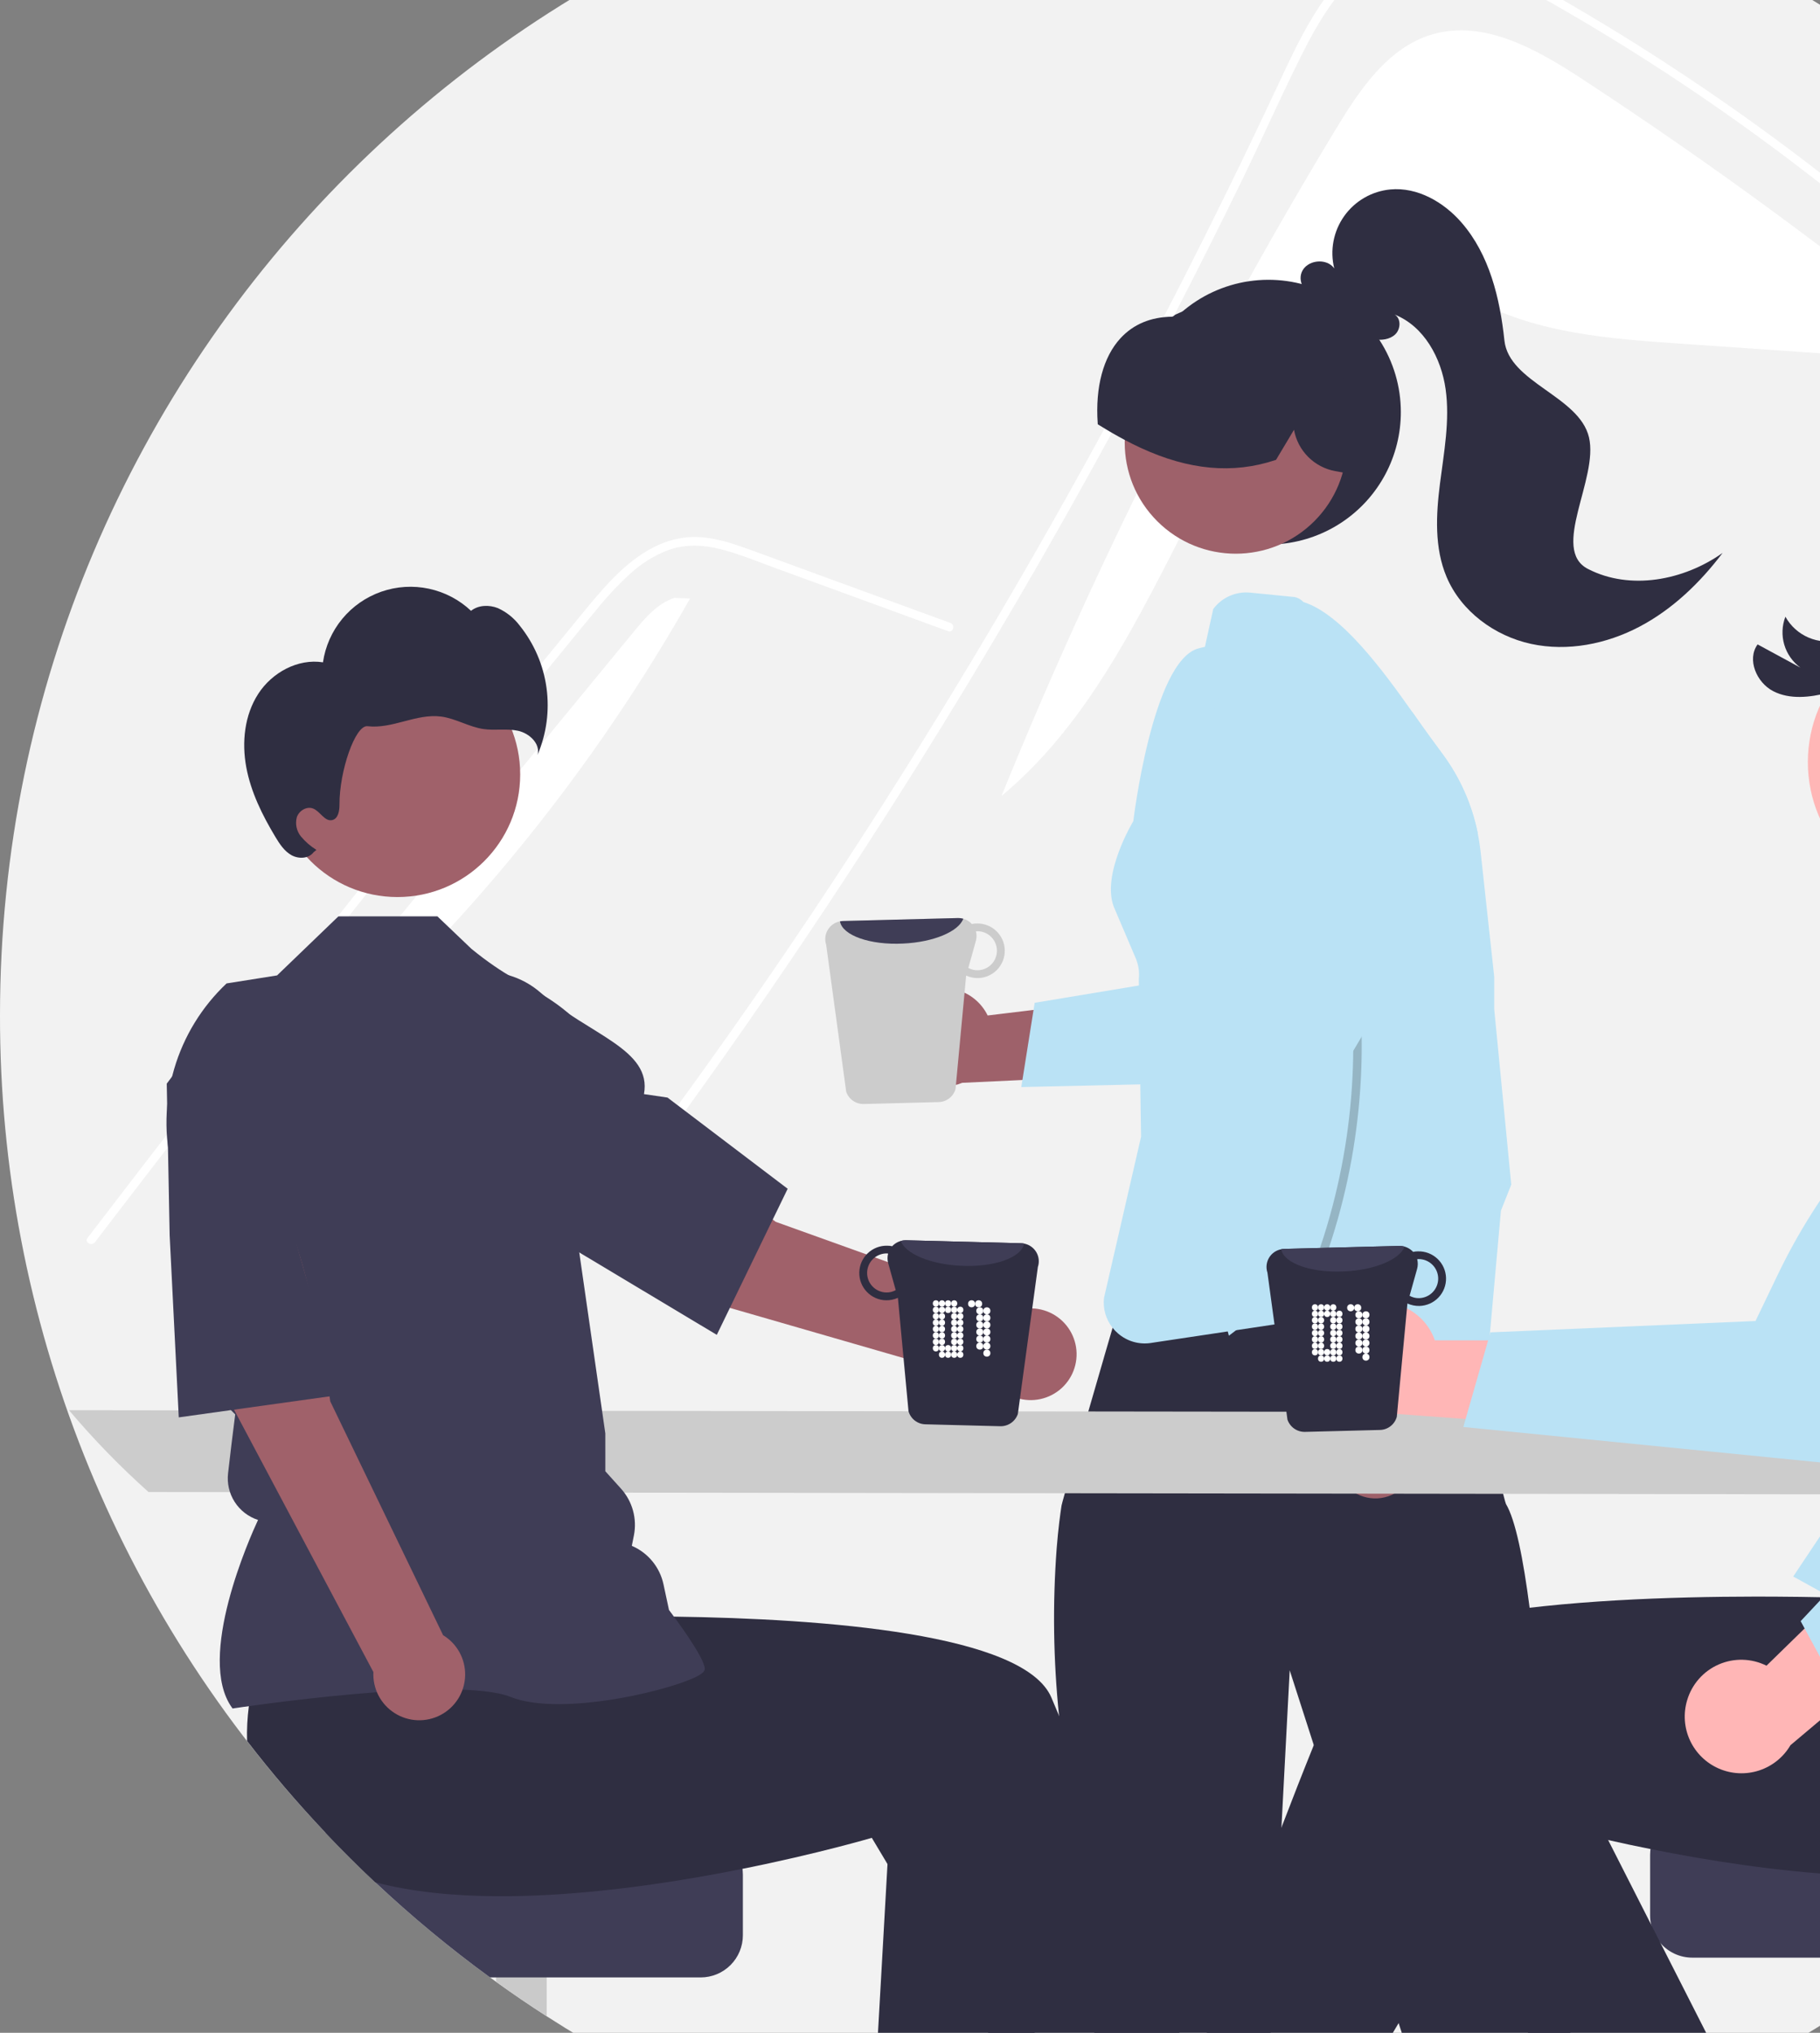 <svg width="917" height="1024" viewBox="0 0 917 1024" fill="none" xmlns="http://www.w3.org/2000/svg">
<rect x="0" y="0" width="917" height="1024" fill="#808080" stroke="none"/>
<g clip-path="url(#clip0_37_195)">
<path d="M1200 511.43C1200.08 579.691 1188.46 647.461 1165.65 711.805C1165.55 712.104 1165.45 712.375 1165.34 712.674V712.688C1148.26 760.558 1125.13 806.052 1096.5 848.066C1091.54 855.384 1086.41 862.584 1081.1 869.665C1075.25 877.496 1069.23 885.17 1063.01 892.688C1057.28 899.622 1051.4 906.424 1045.37 913.092C1038.2 921.037 1030.82 928.777 1023.22 936.314C1005.34 954.103 986.36 970.747 966.385 986.148C962.879 988.868 959.335 991.54 955.753 994.164C947.416 1000.32 938.912 1006.25 930.242 1011.96C911.172 1024.56 891.391 1036.04 870.998 1046.36C867.478 1048.16 863.929 1049.92 860.366 1051.63C846.584 1058.28 832.523 1064.4 818.181 1069.98C814.09 1071.59 809.986 1073.14 805.839 1074.64C805.14 1074.91 804.442 1075.17 803.729 1075.41C754.551 1093.14 703.251 1104.33 651.15 1108.7C647.53 1109.02 643.905 1109.3 640.276 1109.52C636.428 1109.79 632.575 1110.01 628.717 1110.18C625.668 1110.33 622.632 1110.45 619.568 1110.53C618.941 1110.56 618.299 1110.59 617.672 1110.59C613.554 1110.72 609.421 1110.8 605.273 1110.83C603.52 1110.85 601.767 1110.86 600 1110.86C599.174 1110.86 598.347 1110.86 597.52 1110.85C585.563 1110.8 573.696 1110.41 561.919 1109.68C561.677 1109.66 561.435 1109.64 561.193 1109.64C556.974 1109.35 552.77 1109.05 548.58 1108.68C533.658 1107.43 518.898 1105.63 504.299 1103.27C500.936 1102.75 497.582 1102.18 494.238 1101.56C479.715 1099 465.383 1095.91 451.24 1092.29C447.036 1091.23 442.855 1090.11 438.698 1088.95C380.907 1072.86 325.875 1048.16 275.459 1015.68C266.794 1010.11 258.29 1004.32 249.948 998.308C248.922 997.596 247.91 996.855 246.898 996.115C226.634 981.355 207.314 965.344 189.05 948.175C180.399 940.059 172 931.687 163.853 923.058C58.429 811.913 -0.229 664.553 0 511.43C0 180.377 268.632 -88 600 -88C931.368 -88 1200 180.377 1200 511.43Z" fill="#F2F2F2"/>
<path d="M673.198 64.816C685.211 44.966 699.446 23.772 721.74 17.29C747.558 9.784 774.079 24.695 796.575 39.409C863.851 83.415 928.639 131.105 990.643 182.261L990.575 183.031C942.303 179.705 894.031 176.38 845.759 173.054C810.882 170.651 774.807 167.917 743.986 151.434C732.29 145.179 720.89 136.824 707.637 136.242C691.171 135.518 676.814 147.007 665.531 159.01C598.79 230.012 579.477 338.592 504.601 400.972C551.816 284.643 608.191 172.239 673.198 64.816Z" fill="white"/>
<path d="M262.953 667.044C270.333 657.733 273.349 655.552 280.629 646.156C339.907 569.562 395.623 490.38 447.778 408.612C483.203 353.078 516.872 296.477 548.784 238.811C563.977 211.395 578.753 183.764 593.113 155.919C604.256 134.328 615.15 112.608 625.796 90.758C628.84 84.518 631.798 78.248 634.742 71.965C641.678 57.188 648.485 42.34 655.794 27.764C664.122 11.152 674.26 -6.265 689.554 -17.426C696.514 -22.714 704.836 -25.914 713.549 -26.651C725.999 -27.454 737.487 -22.318 748.285 -16.709C827.293 24.45 901.26 76.053 968.162 134.772C1035.24 193.623 1095.19 260.11 1146.8 332.878C1148.38 335.131 1152.11 332.979 1150.52 330.712C1144.24 321.846 1137.84 313.076 1131.32 304.401C1077.18 232.414 1014.74 167.047 945.287 109.652C910.904 81.23 874.901 54.823 837.46 30.562C818.403 18.224 798.989 6.465 779.216 -4.715C769.251 -10.354 759.241 -15.92 749.061 -21.142C739.08 -26.263 728.483 -30.869 717.081 -31.041C678.281 -31.643 658.191 12.256 644.392 41.795C640.055 51.091 635.666 60.359 631.224 69.598C614.438 104.674 597.005 139.43 578.926 173.866C567.768 195.127 556.366 216.263 544.72 237.276C508.477 302.709 469.954 366.817 429.153 429.6C375.102 512.765 321.483 586.232 259.909 664.002C258.214 666.154 261.244 669.224 262.953 667.044Z" fill="white"/>
<path d="M477.699 317.955L419.891 296.832L391.189 286.344C381.841 282.928 372.516 279.039 362.853 276.594C354.309 274.431 345.628 274.077 337.205 276.92C329.773 279.668 322.97 283.881 317.201 289.309C311.306 294.732 305.822 300.583 300.793 306.815C294.544 314.318 288.387 321.899 282.203 329.455C256.679 360.64 231.323 391.96 206.133 423.415C180.944 454.87 155.923 486.458 131.071 518.181C106.158 549.98 81.416 581.913 56.846 613.979C53.836 617.907 50.828 621.837 47.824 625.769C46.164 627.941 42.42 625.8 44.104 623.597C68.856 591.209 93.78 558.953 118.877 526.83C144.035 494.63 169.367 462.567 194.873 430.641C220.379 398.715 246.057 366.927 271.907 335.278C278.347 327.393 284.798 319.517 291.259 311.65C296.71 305.014 302.099 298.306 308.077 292.129C319.05 280.791 332.76 270.771 349.171 270.499C358.819 270.339 368.157 273.398 377.122 276.638C386.786 280.131 396.427 283.689 406.079 287.216L464.291 308.487L478.844 313.805C481.427 314.748 480.311 318.909 477.699 317.955Z" fill="white"/>
<path d="M319.377 318.166C325.068 311.246 331.22 304 339.732 301.189L347.678 301.502C287.187 408.291 205.489 501.602 107.598 575.709C178.191 489.861 248.784 404.014 319.377 318.166Z" fill="white"/>
<path d="M705.809 207.604C705.813 218.516 703.136 229.262 698.012 238.899C692.889 248.536 685.476 256.769 676.424 262.875C667.372 268.982 656.958 272.775 646.096 273.922C635.234 275.069 624.257 273.535 614.127 269.454C603.998 265.373 595.026 258.87 587.999 250.516C580.972 242.162 576.105 232.212 573.826 221.541C571.546 210.869 571.924 199.802 574.925 189.31C577.926 178.818 583.46 169.223 591.04 161.366C591.146 161.26 591.253 161.153 591.36 161.046C591.894 160.486 592.428 159.926 592.988 159.393C592.992 159.393 592.995 159.392 592.998 159.391C593.002 159.389 593.005 159.388 593.007 159.385C593.01 159.383 593.012 159.38 593.013 159.376C593.014 159.373 593.015 159.37 593.015 159.366C593.709 158.726 594.403 158.086 595.123 157.473C604.765 149.028 616.639 143.538 629.323 141.66C642.008 139.783 654.965 141.597 666.644 146.887C678.322 152.176 688.228 160.716 695.174 171.485C702.12 182.253 705.812 194.793 705.809 207.604Z" fill="#2F2E41"/>
<path d="M662.208 262.555C684.059 240.724 684.059 205.331 662.208 183.5C640.357 161.67 604.93 161.67 583.079 183.5C561.228 205.331 561.228 240.724 583.079 262.555C604.93 284.385 640.357 284.385 662.208 262.555Z" fill="#9E616A"/>
<path d="M662.622 169.271C653.954 161.167 643.173 155.671 631.518 153.415C619.863 151.158 607.808 152.232 596.736 156.514C596.409 156.642 596.081 156.784 595.753 156.941C595.739 156.941 595.739 156.955 595.725 156.955C594.656 157.396 593.573 157.852 592.532 158.35L591.891 158.663V158.749C591.777 158.834 591.648 158.934 591.52 159.019C591.258 159.264 590.94 159.44 590.594 159.532C579.834 159.674 571.069 163.319 564.57 170.367C555.891 179.765 551.815 194.957 553.069 213.153L553.097 213.709L553.582 214.022C558.171 216.884 562.518 219.404 566.708 221.611C569.188 222.935 571.596 224.145 573.991 225.256C574.276 225.384 574.561 225.526 574.846 225.654C599.074 236.831 621.235 238.853 642.527 231.777L642.926 231.649L651.976 216.499C652.909 221.675 655.401 226.443 659.119 230.166C662.838 233.888 667.605 236.388 672.784 237.33L676.546 237.999L682.062 238.967L682.29 237.928C687.763 213.296 679.853 185.716 662.622 169.271Z" fill="#2F2E41"/>
<path d="M800.077 286.596C781.036 276.778 805.524 241.143 800.604 220.308C795.683 199.473 760.247 192.772 757.99 171.484C755.732 150.196 750.422 128.24 736.361 112.087C727.376 101.764 714.137 94.144 700.507 95.437C695.895 95.875 691.431 97.3 687.42 99.616C683.41 101.932 679.945 105.085 677.264 108.859C674.583 112.633 672.747 116.941 671.882 121.488C671.017 126.034 671.143 130.714 672.252 135.208C668.371 129.714 658.327 130.905 655.842 137.154C653.631 142.709 658.514 149.438 664.26 149.93C671.779 159.206 680.389 169.051 692.168 170.922C695.962 171.525 700.227 171.084 702.999 168.425C705.77 165.766 705.985 160.451 702.698 158.464C717.501 164.338 726.18 180.328 728.376 196.09C730.573 211.851 727.534 227.798 725.531 243.585C723.529 259.372 722.666 275.979 728.862 290.639C736.183 307.96 753.036 320.374 771.429 324.355C789.823 328.336 809.411 324.445 826.06 315.679C842.709 306.912 856.592 293.529 867.934 278.524C848.397 292.383 821.368 297.576 800.077 286.596Z" fill="#2F2E41"/>
<path d="M583.743 521.402L545.095 785.063L756.063 769.177L692.917 509.797L583.743 521.402Z" fill="#FFB8B8"/>
<path d="M804.442 1072.72C804.254 1073.63 804.016 1074.52 803.729 1075.41C779.382 1084.2 754.483 1091.39 729.192 1096.92C723.862 1079.41 713.644 1046.25 704.694 1019.12C697.382 996.983 690.926 978.872 688.675 976.608C682.418 970.386 688.675 962.085 688.675 962.085L661.952 879.091L649.81 841.388L645.649 920.595L639.606 1035.33L639.435 1038.54C639.435 1038.54 631.112 1063.45 635.273 1067.61C639.435 1071.76 631.112 1088.38 631.112 1088.38L628.717 1110.18C625.668 1110.33 622.632 1110.45 619.568 1110.53L618.527 1110.86L617.672 1110.59C613.554 1110.72 609.42 1110.8 605.273 1110.83C603.52 1110.85 601.767 1110.86 600 1110.86C599.173 1110.86 598.347 1110.86 597.52 1110.85C585.563 1110.8 573.696 1110.41 561.919 1109.68L554.608 1050.23L547.055 988.811C547.055 988.811 555.363 972.223 547.055 963.922C542.052 958.925 544.561 951.663 547.368 946.68C545.629 938.977 543.249 927.13 540.043 909.589C539.929 909.005 539.829 908.407 539.715 907.809C538.703 902.242 537.796 896.784 536.993 891.435C535.568 882.024 534.456 872.982 533.601 864.326C530.701 836.286 530.3 808.045 532.404 779.935C533.202 769.94 534.2 762.622 534.855 758.393C534.912 757.994 535.525 755.759 536.523 752.228C538.09 746.575 540.67 737.605 543.563 727.567C545.102 722.242 546.727 716.618 548.337 711.022C551.145 701.326 553.938 691.715 556.19 683.941V683.898C558.171 677.078 559.753 671.696 560.58 668.877C560.979 667.496 561.192 666.741 561.192 666.741C561.192 666.741 561.634 666.642 562.475 666.457C565.083 665.859 571.525 664.421 580.447 662.498C589.753 660.534 601.739 658.042 614.907 655.507C626.181 653.343 638.323 651.136 650.394 649.157C654.727 648.46 659.06 647.776 663.335 647.135C689.744 643.206 713.986 640.97 725.473 643.519C726.268 643.688 727.053 643.902 727.824 644.16C728.604 644.417 729.354 644.756 730.062 645.17C730.418 645.384 733.867 658.825 738.271 676.338C738.314 676.509 738.356 676.694 738.399 676.865C739.725 682.161 741.135 687.8 742.575 693.566C744.043 699.447 745.525 705.441 746.979 711.279C751.297 728.621 755.287 744.667 757.34 752.527C758.124 755.574 758.637 757.382 758.751 757.581C763.568 765.598 767.501 785.246 770.694 809.893C773.544 831.891 775.81 857.876 777.563 883.12C778.432 895.607 779.173 907.923 779.8 919.485C781.924 958.384 782.779 988.754 782.779 988.754C782.779 988.754 785.957 1014.07 792.271 1026.02C793.048 1027.56 794.041 1028.98 795.221 1030.24C799.425 1034.44 799.91 1038.09 799.354 1040.68C799.111 1041.9 798.605 1043.06 797.872 1044.07C797.705 1044.32 797.519 1044.55 797.316 1044.77C796.773 1047.34 796.868 1050.01 797.593 1052.54C798.319 1055.08 799.652 1057.39 801.477 1059.29C805.511 1063.35 805.183 1069.16 804.442 1072.72Z" fill="#2F2E41"/>
<path d="M735.335 436.836C735.093 435.042 734.836 433.234 734.565 431.411C734.409 430.244 734.223 429.076 734.052 427.923C732.242 416.276 739.781 406.309 730.019 398.251C727.736 396.395 725.876 394.075 724.561 391.445L722.323 386.945L718.204 378.602L709.197 360.462L707.644 357.344C707.204 356.458 706.699 355.606 706.133 354.795C704.449 352.353 702.256 350.303 699.705 348.787L677.33 335.46C673.872 333.41 671.088 330.397 669.321 326.789L668.765 325.65C666.299 320.595 661.881 308.507 656.651 303.253L656.636 303.239C655.497 301.937 653.95 301.059 652.247 300.747L629.972 298.54C626.409 298.178 622.814 298.748 619.538 300.193C616.263 301.639 613.419 303.91 611.287 306.784L610.675 309.561L607.097 325.835L606.898 325.878C605.843 326.12 604.789 326.362 603.748 326.661C580.646 332.968 571.012 413.656 571.012 413.656C571.012 413.656 554.836 440.325 561.192 456.827L572.537 483.438C572.625 483.639 572.692 483.849 572.736 484.065C573.762 486.961 574.123 490.051 573.791 493.106L573.805 494.145L573.834 496.438L573.919 502.318L574.19 521.824L574.532 546.243L574.831 567.045L574.931 572.584L556.247 653.813C555.941 656.482 556.165 659.185 556.906 661.767C557.647 664.35 558.891 666.761 560.565 668.863L560.58 668.877C560.99 669.403 561.428 669.906 561.891 670.386L561.905 670.401C562.347 670.856 562.803 671.269 563.273 671.682C565.523 673.649 568.176 675.1 571.047 675.933C573.918 676.767 576.936 676.964 579.891 676.509L582.385 676.124H582.399L618.599 670.7H618.627L622.817 670.073H622.846L663.363 663.993H663.392L670.332 662.94C670.888 662.869 671.43 662.797 671.986 662.755L709.083 660.206C709.935 660.149 710.782 660.039 711.62 659.879H711.634C714.896 659.234 717.955 657.815 720.552 655.74C723.149 653.666 725.208 650.998 726.556 647.961C727.116 646.744 727.542 645.469 727.824 644.16C728.146 642.743 728.323 641.298 728.352 639.845L728.765 604.933L730.176 492.109C730.205 488.345 731.28 484.662 733.283 481.473C738.428 473.272 737.843 455.702 735.335 436.836Z" fill="#BAE2F5"/>
<path d="M673.135 738.165C672.614 735.288 672.73 732.331 673.475 729.503C674.221 726.676 675.578 724.046 677.452 721.799C679.325 719.552 681.668 717.742 684.317 716.498C686.966 715.254 689.856 714.605 692.783 714.597L715.927 647.38L738.494 676.64L713.056 735.985C712.743 740.898 710.637 745.526 707.137 748.992C703.637 752.458 698.986 754.521 694.065 754.79C689.144 755.058 684.296 753.514 680.438 750.451C676.581 747.387 673.982 743.015 673.135 738.165Z" fill="#9E616A"/>
<path d="M761.444 596.746L756.242 609.845L748.974 690.875C746.716 691.442 744.558 692.349 742.575 693.566C738.265 696.229 734.984 700.269 733.263 705.03C731.543 709.792 731.484 714.994 733.097 719.793L735.235 726.2L719.344 721.317L693.221 713.3L662.423 703.846L667.639 686.945C668.846 683.062 669.09 678.944 668.351 674.946C667.611 670.947 665.909 667.189 663.392 663.993C662.769 663.199 662.098 662.443 661.383 661.729L663.335 647.135L664.489 638.464L650.394 649.157L622.831 670.073H622.817L619.169 672.85C619.169 672.85 618.969 672.109 618.599 670.7C617.9 667.98 616.589 662.769 614.907 655.507C606.579 619.322 600.444 582.668 596.537 545.745C595.682 537.43 594.941 528.915 594.342 520.272C593.729 511.374 593.273 502.346 593.031 493.262C590.979 419.323 602.352 341.81 649.881 302.171C652.18 302.187 654.462 302.552 656.651 303.253C675.891 309.162 696.998 338.037 711.592 358.697C715.04 363.58 718.119 367.994 720.727 371.54L727.04 380.125C735.661 391.856 741.627 405.318 744.527 419.579C745.14 422.598 745.62 425.654 745.967 428.749L752.865 492.138V508.469L761.444 596.746Z" fill="#BAE2F5"/>
<path d="M34.76 710.378C47.141 725.034 60.532 738.808 74.836 751.598L1126.02 753.021C1140.32 740.231 1153.71 726.458 1166.09 711.802L34.76 710.378Z" fill="#CCCCCC"/>
<path d="M275.458 954.496V1015.68C266.793 1010.11 258.29 1004.32 249.948 998.308V954.496H275.458Z" fill="#CACACA"/>
<path d="M374.295 944.302V974.871C374.293 980.503 372.054 985.903 368.07 989.886C364.086 993.869 358.682 996.109 353.045 996.115H246.898C226.634 981.355 207.314 965.344 189.05 948.175C180.399 940.059 172 931.687 163.853 923.058H353.045C358.681 923.066 364.084 925.307 368.067 929.29C372.051 933.272 374.291 938.671 374.295 944.302Z" fill="#3F3D56"/>
<path d="M623.059 1109.42L619.568 1110.53L618.527 1110.86L617.672 1110.59C613.554 1110.72 609.42 1110.8 605.273 1110.83C603.52 1110.85 601.767 1110.86 600 1110.86C599.173 1110.86 598.347 1110.86 597.52 1110.85C585.563 1110.8 573.696 1110.41 561.919 1109.68L562.204 1112L561.192 1109.64C556.974 1109.35 552.77 1109.05 548.579 1108.68L515.416 1053.2L447.164 939.019L439.254 925.792C439.254 925.792 412.276 933.766 374.095 941.411C345.321 947.192 310.19 952.759 275.458 954.582C266.893 955.037 258.356 955.265 249.948 955.194C228.214 955.052 207.335 953.016 189.05 948.175C180.399 940.059 172 931.687 163.853 923.058C149.964 908.386 136.826 893.022 124.489 877.026C124.323 871.155 124.623 865.28 125.387 859.456C125.515 858.488 125.644 857.505 125.8 856.509L129.691 790.5L158.594 786.684L202.575 780.875L250.219 774.582L255.463 815.616C255.463 815.616 292.561 813.737 339.563 814.363C415.055 815.389 516.071 822.906 529.753 855.17C531.036 858.203 532.318 861.264 533.601 864.326C560.166 927.899 584.565 995.631 601.14 1043.76C604.304 1052.93 607.169 1061.37 609.72 1068.94C618.143 1093.96 623.059 1109.42 623.059 1109.42Z" fill="#2F2E41"/>
<path d="M542.252 891.549C541.553 897.586 540.817 903.599 540.043 909.589C533.202 962.569 523.782 1013.17 515.416 1053.2C511.325 1072.73 507.477 1089.73 504.299 1103.27C500.936 1102.75 497.582 1102.18 494.238 1101.56C479.715 1099 465.382 1095.91 451.24 1092.29C447.036 1091.23 442.855 1090.11 438.698 1088.95L447.164 939.019L449.957 889.428L536.993 891.435L542.252 891.549Z" fill="#2F2E41"/>
<path d="M682.197 659.649C685.826 657.624 689.856 656.419 694.002 656.118C698.148 655.817 702.31 656.428 706.194 657.908C710.078 659.387 713.59 661.7 716.483 664.683C719.376 667.665 721.579 671.245 722.937 675.17L823.986 675.29L795.026 719.051L703.508 712.228C696.757 714.071 689.563 713.375 683.291 710.272C677.019 707.17 672.104 701.877 669.477 695.396C666.85 688.915 666.694 681.696 669.038 675.108C671.383 668.52 676.064 663.019 682.197 659.649Z" fill="#FFB6B6"/>
<path d="M737.289 718.83L919.28 736.893L919.76 736.279C920.678 735.107 1011.78 618.606 1027.08 590.873C1036.5 574.211 1039.93 554.832 1036.8 535.954L1036.7 535.493L1036.34 535.187C1028.91 528.973 1019.59 525.471 1009.91 525.259C1000.23 525.047 990.766 528.137 983.079 534.02C946.114 562.621 916.31 599.414 896.017 641.495L884.502 665.445L750.948 671.17L737.289 718.83Z" fill="#BAE2F5"/>
<path d="M1045.37 913.092C1038.2 921.036 1030.82 928.777 1023.22 936.314C1005.34 954.102 986.36 970.747 966.385 986.148H852.656C849.636 986.148 846.651 985.505 843.901 984.26C841.151 983.015 838.698 981.197 836.708 978.929L836.694 978.886C834.322 976.213 832.674 972.978 831.905 969.489L831.891 969.461C831.569 967.963 831.407 966.436 831.406 964.905V934.335C831.41 928.704 833.649 923.305 837.633 919.323C841.617 915.34 847.02 913.099 852.655 913.092H1045.37Z" fill="#3F3D56"/>
<path d="M1092.23 793.775L1079.9 846.542C1081.11 854.187 1081.51 861.937 1081.1 869.665C1075.25 877.496 1069.23 885.17 1063.01 892.688C1057.28 899.622 1051.4 906.423 1045.37 913.092C1038.2 921.037 1030.82 928.777 1023.22 936.314C1003.44 942.522 980.124 945.057 955.753 945.227C947.344 945.299 938.808 945.071 930.242 944.615C895.511 942.793 860.38 937.225 831.606 931.445C823.995 929.936 816.841 928.398 810.257 926.903C797.786 924.098 787.354 921.478 779.8 919.485C771.292 917.263 766.446 915.825 766.446 915.825L734.081 969.973L704.694 1019.12L651.15 1108.7C647.53 1109.02 643.905 1109.3 640.275 1109.52C636.428 1109.79 632.575 1110.01 628.717 1110.18C625.667 1110.33 622.632 1110.45 619.568 1110.53L618.527 1110.86L617.672 1110.59L603.934 1106.22L599.302 1104.75L582.641 1099.46C582.641 1099.46 586.361 1087.75 592.874 1068.23C595.268 1061.07 598.033 1052.84 601.14 1043.76C612.356 1010.92 627.905 966.827 645.649 920.595C650.907 906.869 656.352 892.944 661.952 879.091C666.541 867.714 671.216 856.381 675.948 845.204C684.171 825.825 723.905 815.374 770.694 809.893C773.074 809.622 775.468 809.352 777.876 809.095C801.72 806.589 827.017 805.294 850.675 804.696C862.518 804.397 873.948 804.283 884.58 804.269C888.014 804.269 891.354 804.278 894.599 804.297H894.613C903.378 804.34 911.444 804.468 918.542 804.61C919.924 804.639 921.264 804.682 922.575 804.71H922.589C923.473 804.724 924.342 804.753 925.197 804.767C940.717 805.166 950.237 805.65 950.237 805.65L953.929 776.718L954.684 770.88L955.397 765.327V765.313L955.482 764.615L956.067 764.601L966.328 764.402L1052.58 762.722L1099.7 761.796L1092.23 793.775Z" fill="#2F2E41"/>
<path d="M870.998 1046.36C867.477 1048.16 863.929 1049.92 860.366 1051.63C846.584 1058.28 832.523 1064.4 818.181 1069.98C814.09 1071.59 809.986 1073.14 805.838 1074.64C805.382 1074 804.912 1073.36 804.442 1072.72C784.66 1045.59 759.52 1009.8 734.081 969.973C723.435 953.315 712.732 935.944 702.342 918.203L777.563 883.12L786 879.19L810.257 926.903L831.891 969.461L836.708 978.929L870.998 1046.36Z" fill="#2F2E41"/>
<path d="M980.183 453.127C1018.46 453.127 1049.48 422.13 1049.48 383.893C1049.48 345.656 1018.46 314.658 980.183 314.658C941.91 314.658 910.883 345.656 910.883 383.893C910.883 422.13 941.91 453.127 980.183 453.127Z" fill="#FFB6B6"/>
<path d="M977.891 450.121C994.093 457.888 1014.04 455.257 1029.5 446.119C1044.97 436.981 1056.36 422.079 1064.31 405.98C1070.14 394.19 1074.37 380.687 1071 367.978C1067.62 355.269 1054.16 344.619 1041.55 348.384C1050.19 341.434 1049.19 327.101 1042.21 318.49C1035.22 309.879 1024.21 305.738 1013.57 302.617C998.121 298.088 981.89 294.891 965.961 297.207C950.031 299.524 934.347 308.14 926.851 322.373C921.648 323.712 916.147 323.29 911.21 321.171C906.273 319.053 902.179 315.359 899.568 310.667C897.832 315.177 897.632 320.133 898.999 324.769C900.366 329.404 903.225 333.46 907.131 336.309L885.557 324.615C880.058 332.231 885.055 343.847 893.404 348.162C901.754 352.477 911.846 351.326 920.959 349.02C930.072 346.715 919.32 365.941 928.719 366.126C938.117 366.312 948.284 371.226 950.975 380.224C952.384 384.937 951.563 389.998 951.979 394.899C952.395 399.801 954.745 405.238 959.5 406.515C962.504 407.322 965.791 406.253 968.769 407.149C972.462 408.259 974.713 412.206 975.038 416.045C975.363 419.884 974.158 423.669 972.968 427.334C968.266 441.817 983.357 433.699 978.655 448.182L977.891 450.121Z" fill="#2F2E41"/>
<path d="M1113.86 654.625C1113.29 597.444 1110.7 558.474 1106.17 538.782C1094 485.844 1037.77 476.191 1028.96 474.995C1028.03 472.5 1026.58 470.224 1024.73 468.309C1022.87 466.395 1020.64 464.883 1018.17 463.866C1015.71 462.85 1013.06 462.351 1010.39 462.402C1007.72 462.452 1005.1 463.051 1002.67 464.159L962.722 482.441C954.618 486.162 947.366 491.507 941.415 498.145C935.465 504.782 930.944 512.571 928.133 521.027L922.204 539.11L919.226 660.462L929.059 711.506L929.074 711.535L935.701 745.92L931.14 752.755L905.102 791.767L904.66 792.451L904.646 792.465L903.506 794.159C905.088 795.028 906.656 795.882 908.195 796.737C912.185 798.929 916.076 801.079 919.867 803.187C920.779 803.699 921.677 804.198 922.575 804.71H922.589C923.159 805.023 923.729 805.337 924.285 805.65C938.508 813.595 951.454 820.956 963.121 827.733C964.746 828.673 966.356 829.613 967.938 830.538C1021.81 862.019 1049.12 881.298 1063.01 892.688C1069.23 885.17 1075.25 877.496 1081.1 869.665C1086.4 862.589 1091.53 855.389 1096.5 848.066C1097.37 842.342 1097.96 836.618 1098.53 831.008C1099.21 824.259 1099.92 817.268 1101.12 810.391C1101.65 807.344 1099.62 804.454 1097.67 801.663C1095.86 799.057 1094.15 796.609 1094.51 794.302C1094.88 791.924 1097.5 789.333 1100.05 786.813C1102.83 784.05 1105.71 781.203 1106.12 778.198C1107.26 769.826 1108.28 761.426 1109.16 752.997C1110.61 739.285 1111.73 725.531 1112.51 711.734C1113.61 692.684 1114.06 673.647 1113.86 654.625Z" fill="#BAE2F5"/>
<path d="M850.065 856.466C851.24 852.482 853.274 848.804 856.026 845.69C858.777 842.577 862.178 840.104 865.99 838.446C869.801 836.788 873.93 835.986 878.086 836.094C882.242 836.203 886.323 837.221 890.042 839.076L962.319 768.525L972.277 820.033L902.115 879.133C898.582 885.169 892.955 889.7 886.301 891.868C879.647 894.036 872.428 893.69 866.013 890.896C859.597 888.102 854.43 883.054 851.491 876.708C848.551 870.362 848.044 863.16 850.065 856.466Z" fill="#FFB6B6"/>
<path d="M930.873 860.236L1073.55 745.923L1073.46 745.15C1073.29 743.67 1056.79 596.756 1048.3 566.243C1043.36 547.756 1032.24 531.514 1016.78 520.213L1016.38 519.956L1015.91 519.991C1006.25 520.739 997.143 524.752 990.077 531.368C983.012 537.984 978.414 546.808 977.042 556.385C970.665 602.658 975.139 649.779 990.113 694.028L998.66 719.189L907.252 816.637L930.873 860.236Z" fill="#BAE2F5"/>
<path d="M200.258 451.884C234.409 451.884 262.094 424.226 262.094 390.107C262.094 355.988 234.409 328.329 200.258 328.329C166.107 328.329 138.422 355.988 138.422 390.107C138.422 424.226 166.107 451.884 200.258 451.884Z" fill="#A0616A"/>
<path d="M117.18 860.644L116.842 860.171C98.829 834.976 125.921 774.434 130.007 765.658C125.155 764.085 120.999 760.88 118.246 756.589C115.494 752.299 114.315 747.187 114.911 742.126L116.672 727.167L118.508 712.495L105.355 699.354L105.318 699.026L97.748 632.855L86.742 588.904C82.595 572.29 82.949 554.872 87.766 538.438C92.584 522.005 101.692 507.149 114.155 495.394L139.596 491.358L170.514 461.597H220.372L237.468 477.914C271.078 505.439 279.057 493.482 316.956 545.295L289.82 616.721L304.988 722.067L304.997 741.132L312.897 749.903C315.743 753.063 317.811 756.843 318.936 760.942C320.061 765.041 320.213 769.346 319.378 773.514L318.339 778.703C322.355 780.422 325.899 783.078 328.674 786.448C331.45 789.818 333.376 793.804 334.292 798.072L337.067 811.007C339.44 814.136 355.109 835.009 355.109 840.715C355.109 841.571 354.476 842.399 353.118 843.318C342.44 850.542 283.42 865.269 257.299 854.826C229.475 843.711 118.869 860.385 117.754 860.555L117.18 860.644Z" fill="#3F3D56"/>
<path d="M85.765 610.043L137.18 599.988C156.195 628.358 166.403 705.931 166.403 705.931L223.248 823.709C226.742 825.829 229.611 828.837 231.563 832.426C233.515 836.015 234.48 840.056 234.36 844.139C234.24 848.221 233.039 852.199 230.879 855.667C228.719 859.135 225.678 861.969 222.065 863.881C218.453 865.793 214.397 866.714 210.312 866.55C206.227 866.386 202.259 865.144 198.811 862.95C195.363 860.755 192.558 857.687 190.683 854.058C188.808 850.428 187.93 846.367 188.137 842.288L113.996 702.743L85.765 610.043Z" fill="#A0616A"/>
<path d="M85.477 622.231L84.015 545.885L108.211 513.546C112.984 507.215 119.435 502.343 126.834 499.482C134.233 496.621 142.286 495.885 150.082 497.356C160.636 499.421 170.012 505.413 176.313 514.121C182.614 522.829 185.371 533.602 184.026 544.262C179.919 576.59 170.595 617.046 149.501 626.199L149.287 626.292L171.149 702.678L90.074 713.993L85.477 622.231Z" fill="#3F3D56"/>
<path d="M390.84 615.484C390.84 615.484 329.137 567.301 295.672 560.379L266.053 603.554L346.158 652.598L502.116 697.649C504.848 700.679 508.333 702.934 512.218 704.183C516.103 705.433 520.25 705.633 524.237 704.764C528.225 703.895 531.912 701.987 534.923 699.234C537.934 696.482 540.162 692.982 541.382 689.09C542.601 685.199 542.768 681.055 541.866 677.078C540.964 673.101 539.025 669.434 536.245 666.448C533.466 663.462 529.945 661.264 526.04 660.077C522.135 658.89 517.986 658.756 514.013 659.689L390.84 615.484Z" fill="#A0616A"/>
<path d="M282.284 625.167L217.981 583.891L204.554 545.809C201.945 538.324 201.484 530.258 203.223 522.525C204.961 514.791 208.83 507.697 214.393 502.045C221.984 494.434 232.186 489.987 242.934 489.603C253.682 489.219 264.176 492.926 272.292 499.976C296.89 521.377 328.59 528.549 324.462 551.152L336.305 552.88L396.866 598.83L361.153 672.422L282.284 625.167Z" fill="#3F3D56"/>
<path d="M130.118 349.515C137.062 338.783 150.092 331.631 162.723 333.64C163.899 325.587 167.264 318.01 172.452 311.734C177.639 305.459 184.451 300.726 192.144 298.05C199.838 295.374 208.119 294.859 216.086 296.559C224.053 298.26 231.4 302.111 237.327 307.695C241.046 304.738 246.452 304.583 250.867 306.341C255.214 308.316 258.997 311.349 261.867 315.162C269.115 324.193 273.777 335.018 275.356 346.485C276.934 357.952 275.371 369.632 270.833 380.282C272.376 374.676 266.752 369.401 261.069 368.143C255.387 366.885 249.426 368.075 243.664 367.256C236.278 366.206 229.639 361.925 222.242 360.962C216.025 360.152 209.773 361.745 203.71 363.341C197.647 364.937 191.412 366.565 185.186 365.826C178.96 365.088 170.94 388.66 171.048 405.263C171.068 408.409 170.419 412.449 167.342 413.116C163.551 413.939 161.355 408.712 157.747 407.288C154.533 406.019 150.68 408.371 149.561 411.637C149.106 413.308 149.058 415.063 149.419 416.756C149.78 418.45 150.541 420.032 151.639 421.372C153.856 424.029 156.489 426.31 159.434 428.128L157.948 429.363C155.477 432.625 150.35 432.766 146.788 430.748C143.226 428.73 140.885 425.139 138.775 421.633C132.185 410.682 126.404 399.013 124.078 386.448C121.752 373.883 123.175 360.247 130.118 349.515Z" fill="#2F2E41"/>
<path opacity="0.2" d="M673.162 453.334C679.434 479.441 682.328 506.244 681.773 533.088C681.238 559.934 677.309 586.605 670.076 612.466C665.995 627.07 660.847 641.355 654.674 655.207C653.563 657.696 657.246 659.871 658.366 657.363C669.511 632.403 677.392 606.114 681.814 579.143C686.254 552.166 687.249 524.735 684.777 497.508C683.378 482.244 680.874 467.101 677.285 452.198C676.64 449.527 672.517 450.658 673.162 453.334Z" fill="black"/>
<path d="M648.684 715.134C649.312 716.96 650.503 718.541 652.086 719.649C653.669 720.757 655.563 721.335 657.496 721.3L695.252 720.33C697.198 720.292 699.081 719.626 700.617 718.43C702.153 717.235 703.261 715.575 703.775 713.699L709.118 656.622C711.014 657.48 713.077 657.903 715.158 657.862C716.966 657.816 718.747 657.416 720.399 656.683C722.052 655.95 723.544 654.899 724.79 653.59C726.036 652.281 727.012 650.739 727.662 649.054C728.311 647.368 728.623 645.571 728.577 643.765C728.532 641.959 728.131 640.18 727.397 638.528C726.663 636.877 725.611 635.387 724.301 634.142C722.991 632.897 721.448 631.922 719.761 631.273C718.073 630.624 716.274 630.313 714.467 630.358C713.635 630.356 712.806 630.442 711.992 630.615C711.108 629.659 710.033 628.899 708.837 628.383C707.64 627.868 706.349 627.608 705.046 627.621L646.969 629.119C646.488 629.137 646.008 629.196 645.537 629.297C644.263 629.534 643.055 630.041 641.994 630.784C640.933 631.527 640.044 632.488 639.386 633.603C638.728 634.718 638.316 635.96 638.179 637.248C638.042 638.535 638.183 639.836 638.592 641.064L648.684 715.134ZM710.214 652.746L714.016 639.145C714.448 637.574 714.458 635.916 714.045 634.34C714.229 634.34 714.392 634.252 714.576 634.252C717.183 634.198 719.705 635.179 721.589 636.98C723.473 638.781 724.565 641.255 724.626 643.859C724.687 646.463 723.712 648.985 721.914 650.872C720.117 652.759 717.644 653.857 715.037 653.925C713.352 653.978 711.684 653.57 710.214 652.746Z" fill="#2F2E41"/>
<path d="M645.537 629.297C646.774 636.365 660.685 641.334 677.412 640.47C692.794 639.762 705.371 634.366 707.675 627.971C706.822 627.719 705.935 627.601 705.046 627.621L646.969 629.119C646.488 629.137 646.008 629.196 645.537 629.297Z" fill="#3F3D56"/>
<path d="M522.929 638.217C523.337 636.988 523.478 635.687 523.341 634.4C523.204 633.113 522.793 631.87 522.135 630.755C521.477 629.64 520.587 628.679 519.526 627.936C518.465 627.194 517.257 626.687 515.983 626.449C515.512 626.349 515.033 626.289 514.551 626.272L456.474 624.773C455.171 624.76 453.88 625.02 452.684 625.536C451.487 626.051 450.412 626.812 449.528 627.768C448.714 627.594 447.885 627.508 447.053 627.51C443.403 627.419 439.865 628.78 437.219 631.294C434.573 633.808 433.035 637.27 432.943 640.917C432.851 644.564 434.214 648.098 436.73 650.742C439.247 653.386 442.712 654.922 446.362 655.014C448.443 655.056 450.506 654.632 452.402 653.774L457.745 710.851C458.259 712.728 459.367 714.387 460.903 715.583C462.44 716.778 464.322 717.444 466.269 717.482L504.024 718.453C505.957 718.487 507.851 717.909 509.434 716.801C511.017 715.693 512.208 714.113 512.836 712.286L522.929 638.217ZM446.483 651.077C443.876 651.009 441.403 649.911 439.606 648.024C437.808 646.137 436.833 643.615 436.894 641.011C436.955 638.407 438.047 635.933 439.931 634.132C441.815 632.331 444.337 631.35 446.944 631.404C447.128 631.405 447.291 631.492 447.475 631.492C447.062 633.069 447.072 634.726 447.504 636.297L451.306 649.899C449.836 650.722 448.168 651.13 446.483 651.077Z" fill="#2F2E41"/>
<path d="M515.983 626.449C514.746 633.517 500.835 638.486 484.108 637.622C468.727 636.914 456.15 631.518 453.846 625.123C454.698 624.871 455.585 624.753 456.474 624.773L514.551 626.272C515.033 626.289 515.512 626.349 515.983 626.449Z" fill="#3F3D56"/>
<path d="M460.944 502.462C463.853 500.338 467.194 498.878 470.729 498.184C474.265 497.489 477.91 497.578 481.408 498.443C484.905 499.308 488.171 500.929 490.973 503.192C493.776 505.454 496.048 508.303 497.63 511.538L584.585 501.028L564.273 541.722L484.812 545.463C479.197 547.757 472.935 547.914 467.212 545.903C461.489 543.893 456.703 539.855 453.76 534.554C450.818 529.254 449.924 523.059 451.248 517.145C452.572 511.23 456.022 506.005 460.944 502.462Z" fill="#9E616A"/>
<path d="M744.527 419.58C741.962 424.606 738.841 430.458 735.335 436.836C723.021 459.318 706.105 488.336 693.078 510.42C681.948 529.257 673.639 543.068 673.411 543.452L673.055 544.022L596.537 545.745L580.119 546.115L574.532 546.243L514.575 547.596L515.145 544.036L520.746 508.754L521.316 505.151L573.834 496.438L593.031 493.262L635.615 486.2L643.012 464.387C656.04 426.049 677.81 391.26 706.603 362.769C707.444 361.957 708.299 361.188 709.197 360.462C709.981 359.836 710.779 359.238 711.591 358.697C715.04 363.58 718.119 367.994 720.727 371.54L727.04 380.125C735.661 391.856 741.627 405.318 744.527 419.58Z" fill="#BAE2F5"/>
<path d="M426.356 549.97C426.984 551.797 428.175 553.377 429.758 554.485C431.342 555.593 433.236 556.171 435.168 556.137L472.924 555.166C474.871 555.128 476.753 554.462 478.289 553.267C479.826 552.071 480.934 550.412 481.448 548.535L486.79 491.458C488.686 492.316 490.75 492.74 492.83 492.698C496.481 492.606 499.946 491.07 502.462 488.426C504.979 485.782 506.341 482.248 506.249 478.601C506.158 474.954 504.62 471.492 501.973 468.978C499.327 466.464 495.79 465.103 492.139 465.194C491.307 465.192 490.478 465.278 489.665 465.452C488.78 464.496 487.705 463.735 486.509 463.22C485.313 462.704 484.021 462.444 482.718 462.457L424.642 463.955C424.16 463.973 423.68 464.033 423.209 464.133C421.935 464.37 420.727 464.877 419.666 465.62C418.605 466.363 417.716 467.324 417.058 468.439C416.4 469.554 415.988 470.797 415.851 472.084C415.715 473.371 415.855 474.672 416.264 475.901L426.356 549.97ZM487.886 487.583L491.688 473.981C492.12 472.41 492.13 470.753 491.717 469.176C491.901 469.176 492.064 469.088 492.249 469.088C494.855 469.034 497.377 470.015 499.261 471.816C501.145 473.617 502.237 476.091 502.298 478.695C502.359 481.299 501.384 483.821 499.587 485.708C497.789 487.595 495.316 488.693 492.71 488.761C491.024 488.814 489.357 488.406 487.886 487.583Z" fill="#CCCCCC"/>
<path d="M423.209 464.133C424.446 471.201 438.357 476.17 455.084 475.306C470.466 474.598 483.043 469.202 485.347 462.807C484.494 462.555 483.607 462.437 482.718 462.457L424.642 463.955C424.16 463.973 423.68 464.033 423.209 464.133Z" fill="#3F3D56"/>
<circle cx="497.225" cy="681.633" r="1.776" fill="white"/>
<circle cx="493.674" cy="678.082" r="1.776" fill="white"/>
<circle cx="497.225" cy="678.082" r="1.776" fill="white"/>
<circle cx="497.225" cy="674.531" r="1.776" fill="white"/>
<circle cx="493.674" cy="674.531" r="1.776" fill="white"/>
<circle cx="497.225" cy="670.98" r="1.776" fill="white"/>
<circle cx="493.674" cy="670.98" r="1.776" fill="white"/>
<circle cx="497.225" cy="667.429" r="1.776" fill="white"/>
<circle cx="493.674" cy="667.429" r="1.776" fill="white"/>
<circle cx="497.225" cy="663.878" r="1.776" fill="white"/>
<circle cx="497.225" cy="660.327" r="1.776" fill="white"/>
<circle cx="493.674" cy="663.878" r="1.776" fill="white"/>
<circle cx="493.674" cy="660.327" r="1.776" fill="white"/>
<circle cx="493.082" cy="656.776" r="1.776" fill="white"/>
<circle cx="489.531" cy="656.776" r="1.776" fill="white"/>
<circle cx="688.224" cy="683.633" r="1.776" fill="white"/>
<circle cx="684.674" cy="680.082" r="1.776" fill="white"/>
<circle cx="688.224" cy="680.082" r="1.776" fill="white"/>
<circle cx="688.224" cy="676.531" r="1.776" fill="white"/>
<circle cx="684.674" cy="676.531" r="1.776" fill="white"/>
<circle cx="688.224" cy="672.98" r="1.776" fill="white"/>
<circle cx="684.674" cy="672.98" r="1.776" fill="white"/>
<circle cx="688.224" cy="669.429" r="1.776" fill="white"/>
<circle cx="684.674" cy="669.429" r="1.776" fill="white"/>
<circle cx="688.224" cy="665.878" r="1.776" fill="white"/>
<circle cx="688.224" cy="662.327" r="1.776" fill="white"/>
<circle cx="684.674" cy="665.878" r="1.776" fill="white"/>
<circle cx="684.674" cy="662.327" r="1.776" fill="white"/>
<circle cx="684.082" cy="658.776" r="1.776" fill="white"/>
<circle cx="680.531" cy="658.776" r="1.776" fill="white"/>
<ellipse cx="474.616" cy="682.389" rx="1.539" ry="1.611" fill="white"/>
<ellipse cx="477.694" cy="682.389" rx="1.539" ry="1.611" fill="white"/>
<ellipse cx="480.771" cy="682.389" rx="1.539" ry="1.611" fill="white"/>
<ellipse cx="483.849" cy="682.389" rx="1.539" ry="1.611" fill="white"/>
<ellipse cx="474.616" cy="679.167" rx="1.539" ry="1.611" fill="white"/>
<ellipse cx="480.771" cy="679.167" rx="1.539" ry="1.611" fill="white"/>
<ellipse cx="477.694" cy="679.167" rx="1.539" ry="1.611" fill="white"/>
<ellipse cx="483.849" cy="679.167" rx="1.539" ry="1.611" fill="white"/>
<ellipse cx="471.539" cy="679.167" rx="1.539" ry="1.611" fill="white"/>
<ellipse cx="474.616" cy="675.944" rx="1.539" ry="1.611" fill="white"/>
<ellipse cx="471.539" cy="675.944" rx="1.539" ry="1.611" fill="white"/>
<ellipse cx="483.849" cy="675.944" rx="1.539" ry="1.611" fill="white"/>
<ellipse cx="480.771" cy="675.944" rx="1.539" ry="1.611" fill="white"/>
<ellipse cx="483.849" cy="672.722" rx="1.539" ry="1.611" fill="white"/>
<ellipse cx="483.849" cy="663.056" rx="1.539" ry="1.611" fill="white"/>
<ellipse cx="480.771" cy="672.722" rx="1.539" ry="1.611" fill="white"/>
<ellipse cx="480.771" cy="663.056" rx="1.539" ry="1.611" fill="white"/>
<ellipse cx="474.616" cy="672.722" rx="1.539" ry="1.611" fill="white"/>
<ellipse cx="474.616" cy="663.056" rx="1.539" ry="1.611" fill="white"/>
<ellipse cx="471.539" cy="672.722" rx="1.539" ry="1.611" fill="white"/>
<ellipse cx="471.539" cy="663.056" rx="1.539" ry="1.611" fill="white"/>
<ellipse cx="471.539" cy="669.5" rx="1.539" ry="1.611" fill="white"/>
<ellipse cx="471.539" cy="659.833" rx="1.539" ry="1.611" fill="white"/>
<ellipse cx="483.849" cy="669.5" rx="1.539" ry="1.611" fill="white"/>
<ellipse cx="483.849" cy="659.833" rx="1.539" ry="1.611" fill="white"/>
<ellipse cx="483.849" cy="666.278" rx="1.539" ry="1.611" fill="white"/>
<ellipse cx="477.694" cy="659.833" rx="1.539" ry="1.611" fill="white"/>
<ellipse cx="480.771" cy="669.5" rx="1.539" ry="1.611" fill="white"/>
<ellipse cx="480.771" cy="659.833" rx="1.539" ry="1.611" fill="white"/>
<ellipse cx="474.616" cy="669.5" rx="1.539" ry="1.611" fill="white"/>
<ellipse cx="474.616" cy="659.833" rx="1.539" ry="1.611" fill="white"/>
<ellipse cx="480.771" cy="666.278" rx="1.539" ry="1.611" fill="white"/>
<ellipse cx="480.771" cy="656.611" rx="1.539" ry="1.611" fill="white"/>
<ellipse cx="477.694" cy="656.611" rx="1.539" ry="1.611" fill="white"/>
<ellipse cx="474.616" cy="666.278" rx="1.539" ry="1.611" fill="white"/>
<ellipse cx="474.616" cy="656.611" rx="1.539" ry="1.611" fill="white"/>
<ellipse cx="471.539" cy="666.278" rx="1.539" ry="1.611" fill="white"/>
<ellipse cx="471.539" cy="656.611" rx="1.539" ry="1.611" fill="white"/>
<ellipse cx="665.616" cy="684.389" rx="1.539" ry="1.611" fill="white"/>
<ellipse cx="668.694" cy="684.389" rx="1.539" ry="1.611" fill="white"/>
<ellipse cx="671.771" cy="684.389" rx="1.539" ry="1.611" fill="white"/>
<ellipse cx="674.849" cy="684.389" rx="1.539" ry="1.611" fill="white"/>
<ellipse cx="665.616" cy="681.167" rx="1.539" ry="1.611" fill="white"/>
<ellipse cx="671.771" cy="681.167" rx="1.539" ry="1.611" fill="white"/>
<ellipse cx="668.694" cy="681.167" rx="1.539" ry="1.611" fill="white"/>
<ellipse cx="674.849" cy="681.167" rx="1.539" ry="1.611" fill="white"/>
<ellipse cx="662.539" cy="681.167" rx="1.539" ry="1.611" fill="white"/>
<ellipse cx="665.616" cy="677.944" rx="1.539" ry="1.611" fill="white"/>
<ellipse cx="662.539" cy="677.944" rx="1.539" ry="1.611" fill="white"/>
<ellipse cx="674.849" cy="677.944" rx="1.539" ry="1.611" fill="white"/>
<ellipse cx="671.771" cy="677.944" rx="1.539" ry="1.611" fill="white"/>
<ellipse cx="674.849" cy="674.722" rx="1.539" ry="1.611" fill="white"/>
<ellipse cx="674.849" cy="665.056" rx="1.539" ry="1.611" fill="white"/>
<ellipse cx="671.771" cy="674.722" rx="1.539" ry="1.611" fill="white"/>
<ellipse cx="671.771" cy="665.056" rx="1.539" ry="1.611" fill="white"/>
<ellipse cx="665.616" cy="674.722" rx="1.539" ry="1.611" fill="white"/>
<ellipse cx="665.616" cy="665.056" rx="1.539" ry="1.611" fill="white"/>
<ellipse cx="662.539" cy="674.722" rx="1.539" ry="1.611" fill="white"/>
<ellipse cx="662.539" cy="665.056" rx="1.539" ry="1.611" fill="white"/>
<ellipse cx="662.539" cy="671.5" rx="1.539" ry="1.611" fill="white"/>
<ellipse cx="662.539" cy="661.833" rx="1.539" ry="1.611" fill="white"/>
<ellipse cx="674.849" cy="671.5" rx="1.539" ry="1.611" fill="white"/>
<ellipse cx="674.849" cy="661.833" rx="1.539" ry="1.611" fill="white"/>
<ellipse cx="674.849" cy="668.278" rx="1.539" ry="1.611" fill="white"/>
<ellipse cx="668.694" cy="661.833" rx="1.539" ry="1.611" fill="white"/>
<ellipse cx="671.771" cy="671.5" rx="1.539" ry="1.611" fill="white"/>
<ellipse cx="671.771" cy="661.833" rx="1.539" ry="1.611" fill="white"/>
<ellipse cx="665.616" cy="671.5" rx="1.539" ry="1.611" fill="white"/>
<ellipse cx="665.616" cy="661.833" rx="1.539" ry="1.611" fill="white"/>
<ellipse cx="671.771" cy="668.278" rx="1.539" ry="1.611" fill="white"/>
<ellipse cx="671.771" cy="658.611" rx="1.539" ry="1.611" fill="white"/>
<ellipse cx="668.694" cy="658.611" rx="1.539" ry="1.611" fill="white"/>
<ellipse cx="665.616" cy="668.278" rx="1.539" ry="1.611" fill="white"/>
<ellipse cx="665.616" cy="658.611" rx="1.539" ry="1.611" fill="white"/>
<ellipse cx="662.539" cy="668.278" rx="1.539" ry="1.611" fill="white"/>
<ellipse cx="662.539" cy="658.611" rx="1.539" ry="1.611" fill="white"/>
</g>
<defs>
<clipPath id="clip0_37_195">
<rect width="1200" height="1200" fill="white" transform="translate(0 -88)"/>
</clipPath>
</defs>
</svg>
